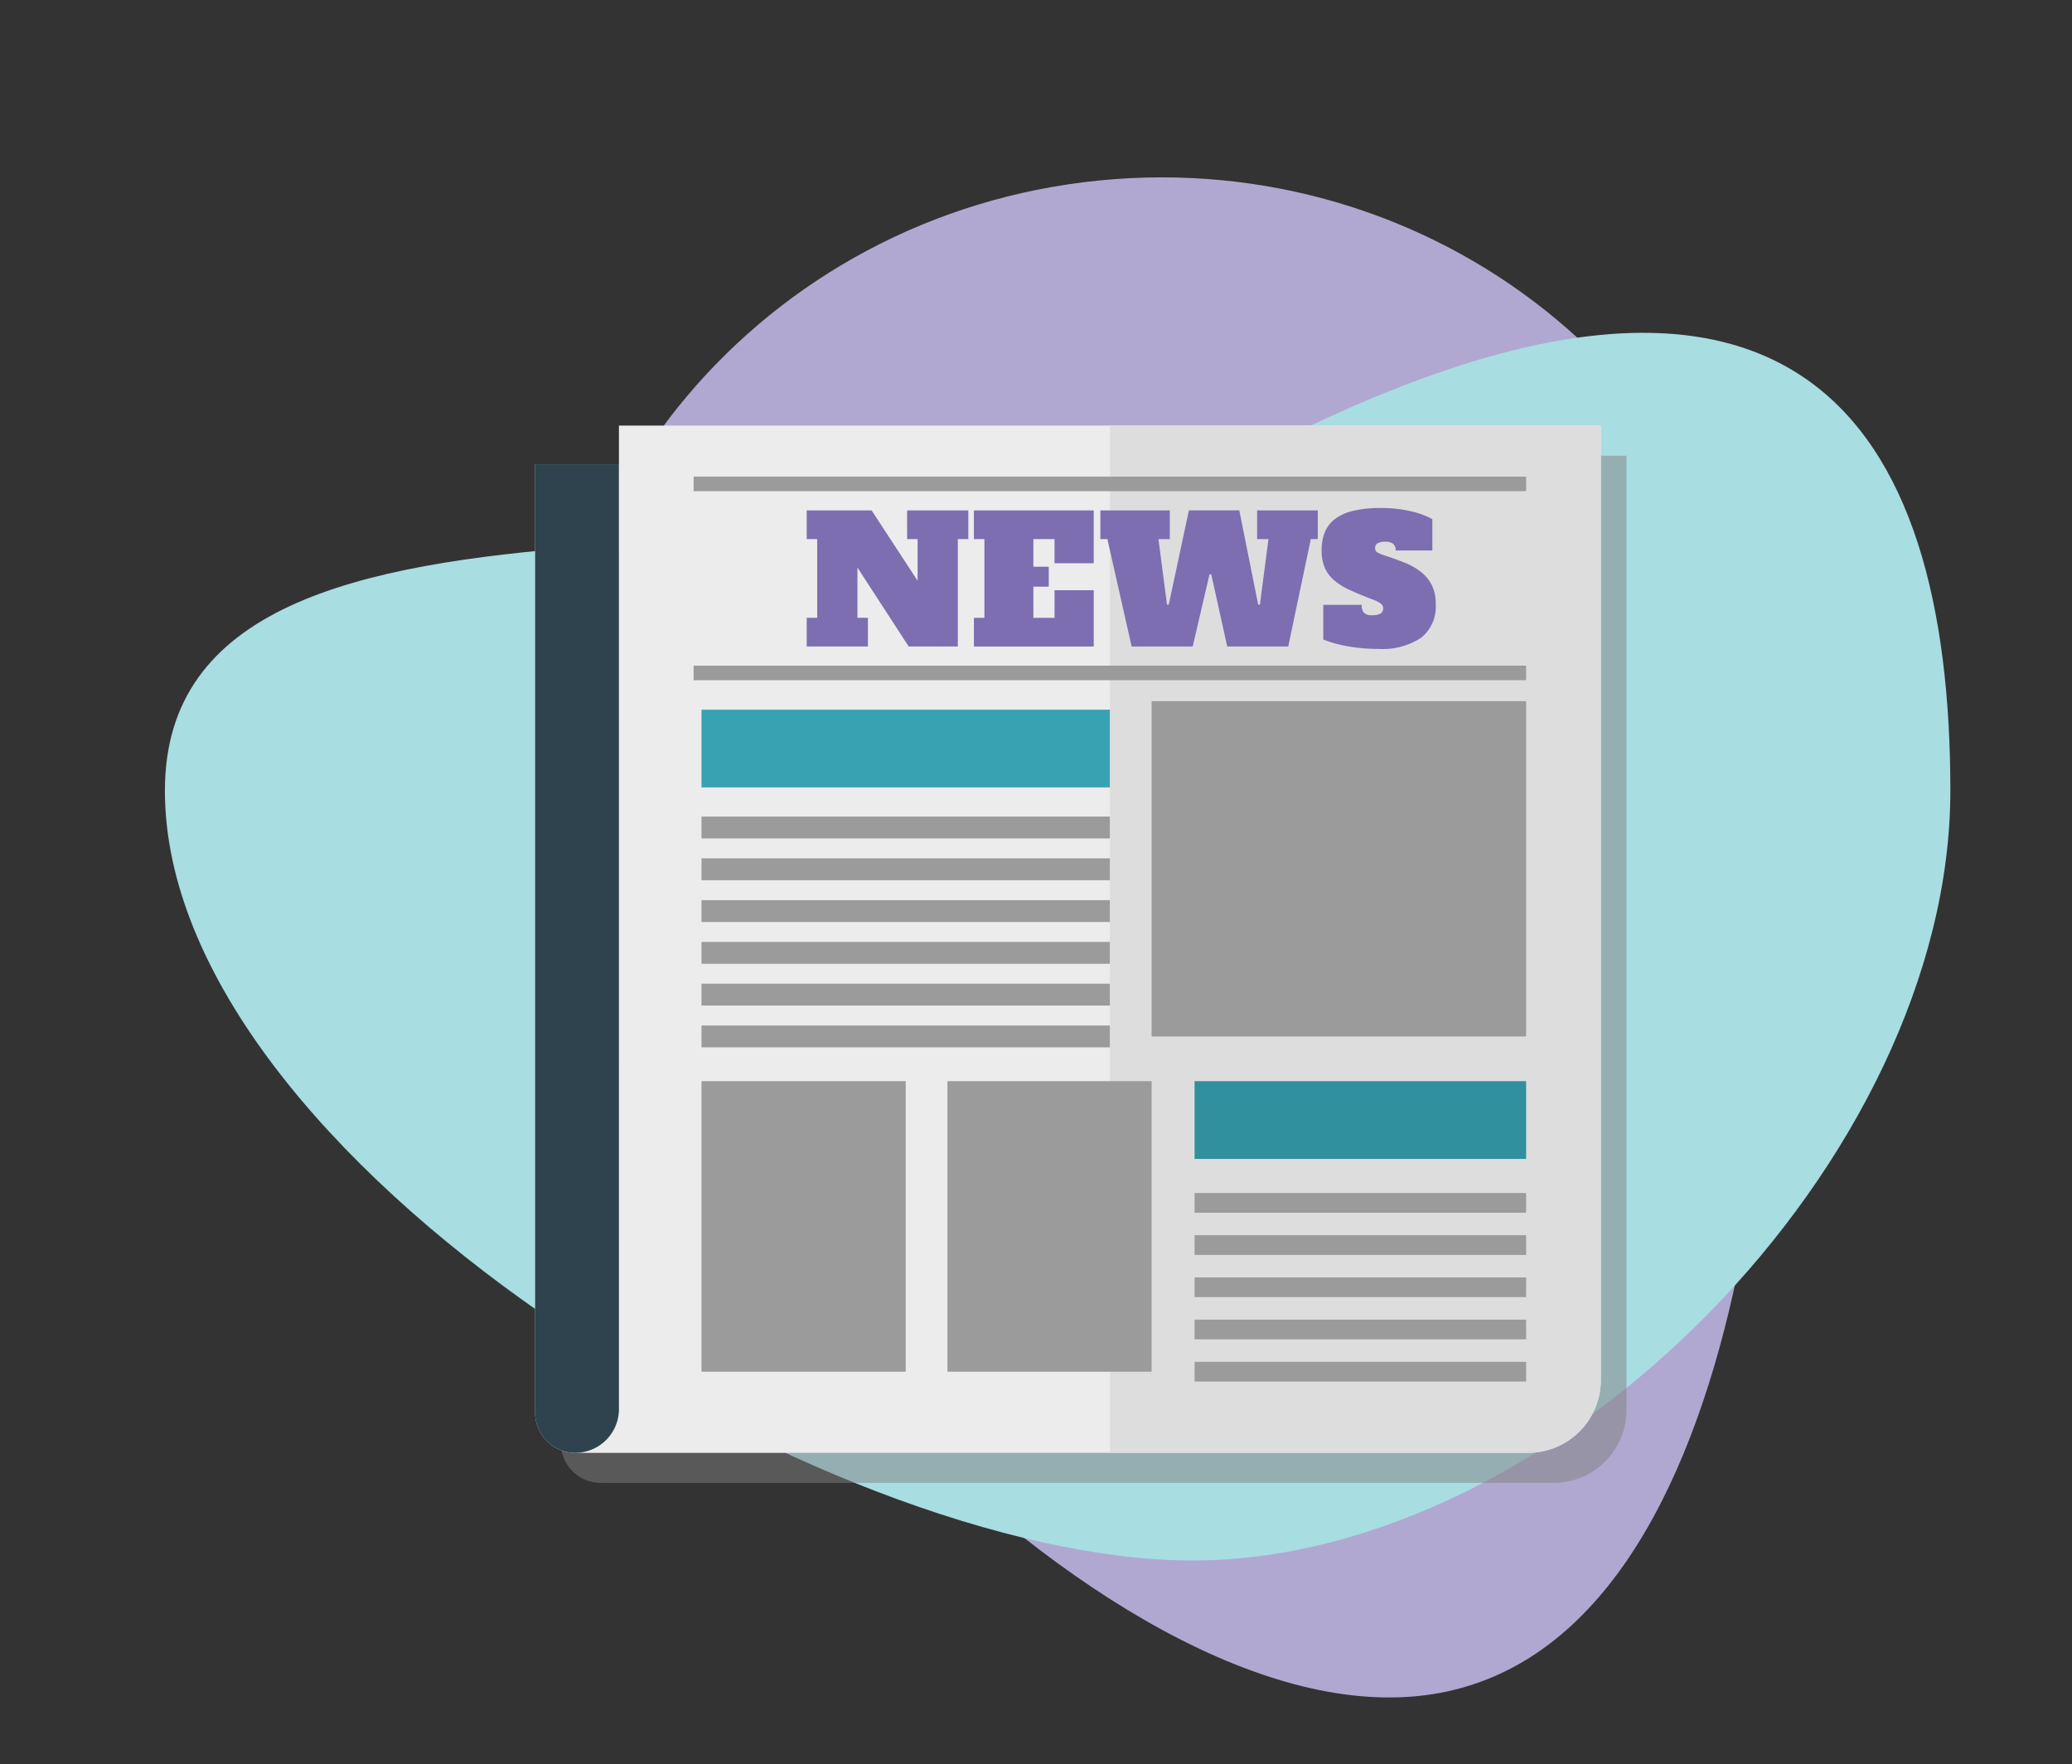 <svg xmlns="http://www.w3.org/2000/svg" width="222" height="189" viewBox="0 0 222 189">
  <rect x="0" y="0" width="222" height="189" fill="#333333" stroke="none"/>
  <g id="Grupo_55559" data-name="Grupo 55559" transform="translate(-177 -3368)">
    <g id="graficos-6-06" transform="translate(194.668 3354.486)" style="isolation: isolate">
      <g id="Layer_1" data-name="Layer 1" transform="translate(0 32.513)">
        <path id="Trazado_125312" data-name="Trazado 125312" d="M419.018,102.455c3.5,34.833,56.967,96.354,92.851,92.746s40.6-70.986,37.1-105.814-35.432-60.137-71.315-56.531S415.515,67.626,419.018,102.455Z" transform="translate(-377.621 -32.513)" fill="#b1a8d1"/>
        <path id="Trazado_125313" data-name="Trazado 125313" d="M0,251.274c0,39.421,70.955,82.477,110.1,82.477s81.2-43.062,81.2-82.477-16.515-66.121-74.317-36.232C82.158,233.048,0,211.847,0,251.274Z" transform="translate(0 -185.584)" fill="#a8dde2"/>
        <path id="Trazado_125314" data-name="Trazado 125314" d="M493.84,336.46h-52.6V340.6H432.26V442.2a4.3,4.3,0,0,0,4.292,4.293H538.633a7.809,7.809,0,0,0,7.808-7.807V336.46Z" transform="translate(-389.847 -306.637)" fill="gray" opacity="0.5" style="mix-blend-mode: multiply;isolation: isolate"/>
        <path id="Trazado_125315" data-name="Trazado 125315" d="M413.24,303.53v4.149h-8.98v101.6a4.3,4.3,0,0,0,4.291,4.294H510.634a7.809,7.809,0,0,0,7.809-7.807V303.53Z" transform="translate(-364.594 -276.938)" fill="#ececec"/>
        <path id="Trazado_125316" data-name="Trazado 125316" d="M1076.664,413.568a7.808,7.808,0,0,0,7.809-7.807V303.53h-52.6V413.568Z" transform="translate(-930.623 -276.938)" fill="#ddd"/>
        <path id="Trazado_125317" data-name="Trazado 125317" d="M413.222,446.969a4.683,4.683,0,0,1-4.688,4.686,4.294,4.294,0,0,1-4.294-4.294V345.76h8.978Z" transform="translate(-364.576 -315.024)" fill="#2e434d"/>
        <path id="Trazado_125318" data-name="Trazado 125318" d="M711.587,396.13h6.558V399.2h-1.122v11.505h-5.267l-5.49-8.452v5.379h1.124v3.073h-6.56v-3.073h1.125V399.2H700.83V396.13h6.953l4.927,7.533V399.2h-1.122Z" transform="translate(-632.065 -360.452)" fill="#7d6eb2"/>
        <path id="Trazado_125319" data-name="Trazado 125319" d="M892.039,399.2h-2.267v2.96h1.649V404.3h-1.649v3.336h2.267v-2.959h4.2v6.033H883.4v-3.073h1.124V399.2H883.4V396.13h12.836v5.66h-4.2Z" transform="translate(-796.721 -360.452)" fill="#7d6eb2"/>
        <path id="Trazado_125320" data-name="Trazado 125320" d="M1024.814,410.709l-2.6-11.505h-.751V396.13h7.44V399.2h-1.217l.916,7.026h.188l2.159-10.1h5.4l2.023,10.1h.184l.919-7.026h-1.216V396.13h6.5V399.2h-.748l-2.419,11.505h-6.537l-1.709-7.723h-.189l-1.8,7.721Z" transform="translate(-921.235 -360.452)" fill="#7d6eb2"/>
        <path id="Trazado_125321" data-name="Trazado 125321" d="M1268.524,404.953a1.574,1.574,0,0,0,.883-.188.644.644,0,0,0,.264-.56.605.605,0,0,0-.215-.46,3.221,3.221,0,0,0-.872-.458c-.926-.349-1.732-.687-2.427-1a7.467,7.467,0,0,1-1.722-1.059,3.667,3.667,0,0,1-1.021-1.359,4.7,4.7,0,0,1-.339-1.883,5.1,5.1,0,0,1,.328-1.882,3.392,3.392,0,0,1,1.068-1.426,5.132,5.132,0,0,1,1.968-.9,12.658,12.658,0,0,1,3.025-.308,13.906,13.906,0,0,1,3.075.327,8.788,8.788,0,0,1,2.4.871v3.354H1271a.812.812,0,0,0-.3-.739,1.276,1.276,0,0,0-.73-.2,1.847,1.847,0,0,0-.889.159.591.591,0,0,0-.272.552.5.5,0,0,0,.294.469,5.849,5.849,0,0,0,.869.337c.725.238,1.409.491,2.054.751a6.894,6.894,0,0,1,1.7.974,4.241,4.241,0,0,1,1.15,1.4,4.427,4.427,0,0,1,.424,2.025,4.258,4.258,0,0,1-1.57,3.625,7.548,7.548,0,0,1-4.612,1.189,18.023,18.023,0,0,1-3.316-.294,12.418,12.418,0,0,1-2.551-.713v-3.709h4.121a1.278,1.278,0,0,0,.224.833A1.194,1.194,0,0,0,1268.524,404.953Z" transform="translate(-1139.141 -358.051)" fill="#7d6eb2"/>
        <rect id="Rectángulo_30349" data-name="Rectángulo 30349" width="89.198" height="1.561" transform="translate(56.647 32.056)" fill="#9b9b9b"/>
        <rect id="Rectángulo_30350" data-name="Rectángulo 30350" width="89.198" height="1.562" transform="translate(56.647 52.307)" fill="#9b9b9b"/>
        <rect id="Rectángulo_30351" data-name="Rectángulo 30351" width="40.125" height="35.915" transform="translate(105.72 56.113)" fill="#9b9b9b"/>
        <rect id="Rectángulo_30352" data-name="Rectángulo 30352" width="43.754" height="8.326" transform="translate(57.493 57.025)" fill="#38a2b3"/>
        <rect id="Rectángulo_30353" data-name="Rectángulo 30353" width="43.754" height="2.342" transform="translate(57.493 68.474)" fill="#9b9b9b"/>
        <rect id="Rectángulo_30354" data-name="Rectángulo 30354" width="43.754" height="2.343" transform="translate(57.493 72.95)" fill="#9b9b9b"/>
        <rect id="Rectángulo_30355" data-name="Rectángulo 30355" width="43.754" height="2.341" transform="translate(57.493 77.427)" fill="#9b9b9b"/>
        <rect id="Rectángulo_30356" data-name="Rectángulo 30356" width="43.754" height="2.343" transform="translate(57.493 81.903)" fill="#9b9b9b"/>
        <rect id="Rectángulo_30357" data-name="Rectángulo 30357" width="43.754" height="2.342" transform="translate(57.493 86.378)" fill="#9b9b9b"/>
        <rect id="Rectángulo_30358" data-name="Rectángulo 30358" width="43.754" height="2.342" transform="translate(57.493 90.856)" fill="#9b9b9b"/>
        <rect id="Rectángulo_30359" data-name="Rectángulo 30359" width="21.879" height="31.122" transform="translate(57.493 96.82)" fill="#9b9b9b"/>
        <rect id="Rectángulo_30360" data-name="Rectángulo 30360" width="35.522" height="8.328" transform="translate(110.323 96.82)" fill="#30909e"/>
        <rect id="Rectángulo_30361" data-name="Rectángulo 30361" width="35.522" height="2.11" transform="translate(110.323 108.8)" fill="#9b9b9b"/>
        <rect id="Rectángulo_30362" data-name="Rectángulo 30362" width="35.522" height="2.112" transform="translate(110.323 113.32)" fill="#9b9b9b"/>
        <rect id="Rectángulo_30363" data-name="Rectángulo 30363" width="35.522" height="2.11" transform="translate(110.323 117.842)" fill="#9b9b9b"/>
        <rect id="Rectángulo_30364" data-name="Rectángulo 30364" width="35.522" height="2.11" transform="translate(110.323 122.365)" fill="#9b9b9b"/>
        <rect id="Rectángulo_30365" data-name="Rectángulo 30365" width="35.522" height="2.11" transform="translate(110.323 126.885)" fill="#9b9b9b"/>
        <rect id="Rectángulo_30366" data-name="Rectángulo 30366" width="21.877" height="31.122" transform="translate(83.843 96.82)" fill="#9b9b9b"/>
      </g>
    </g>
    <rect id="Rectángulo_30386" data-name="Rectángulo 30386" width="222" height="189" transform="translate(177 3368)" fill="none" opacity="0.685"/>
  </g>
</svg>
